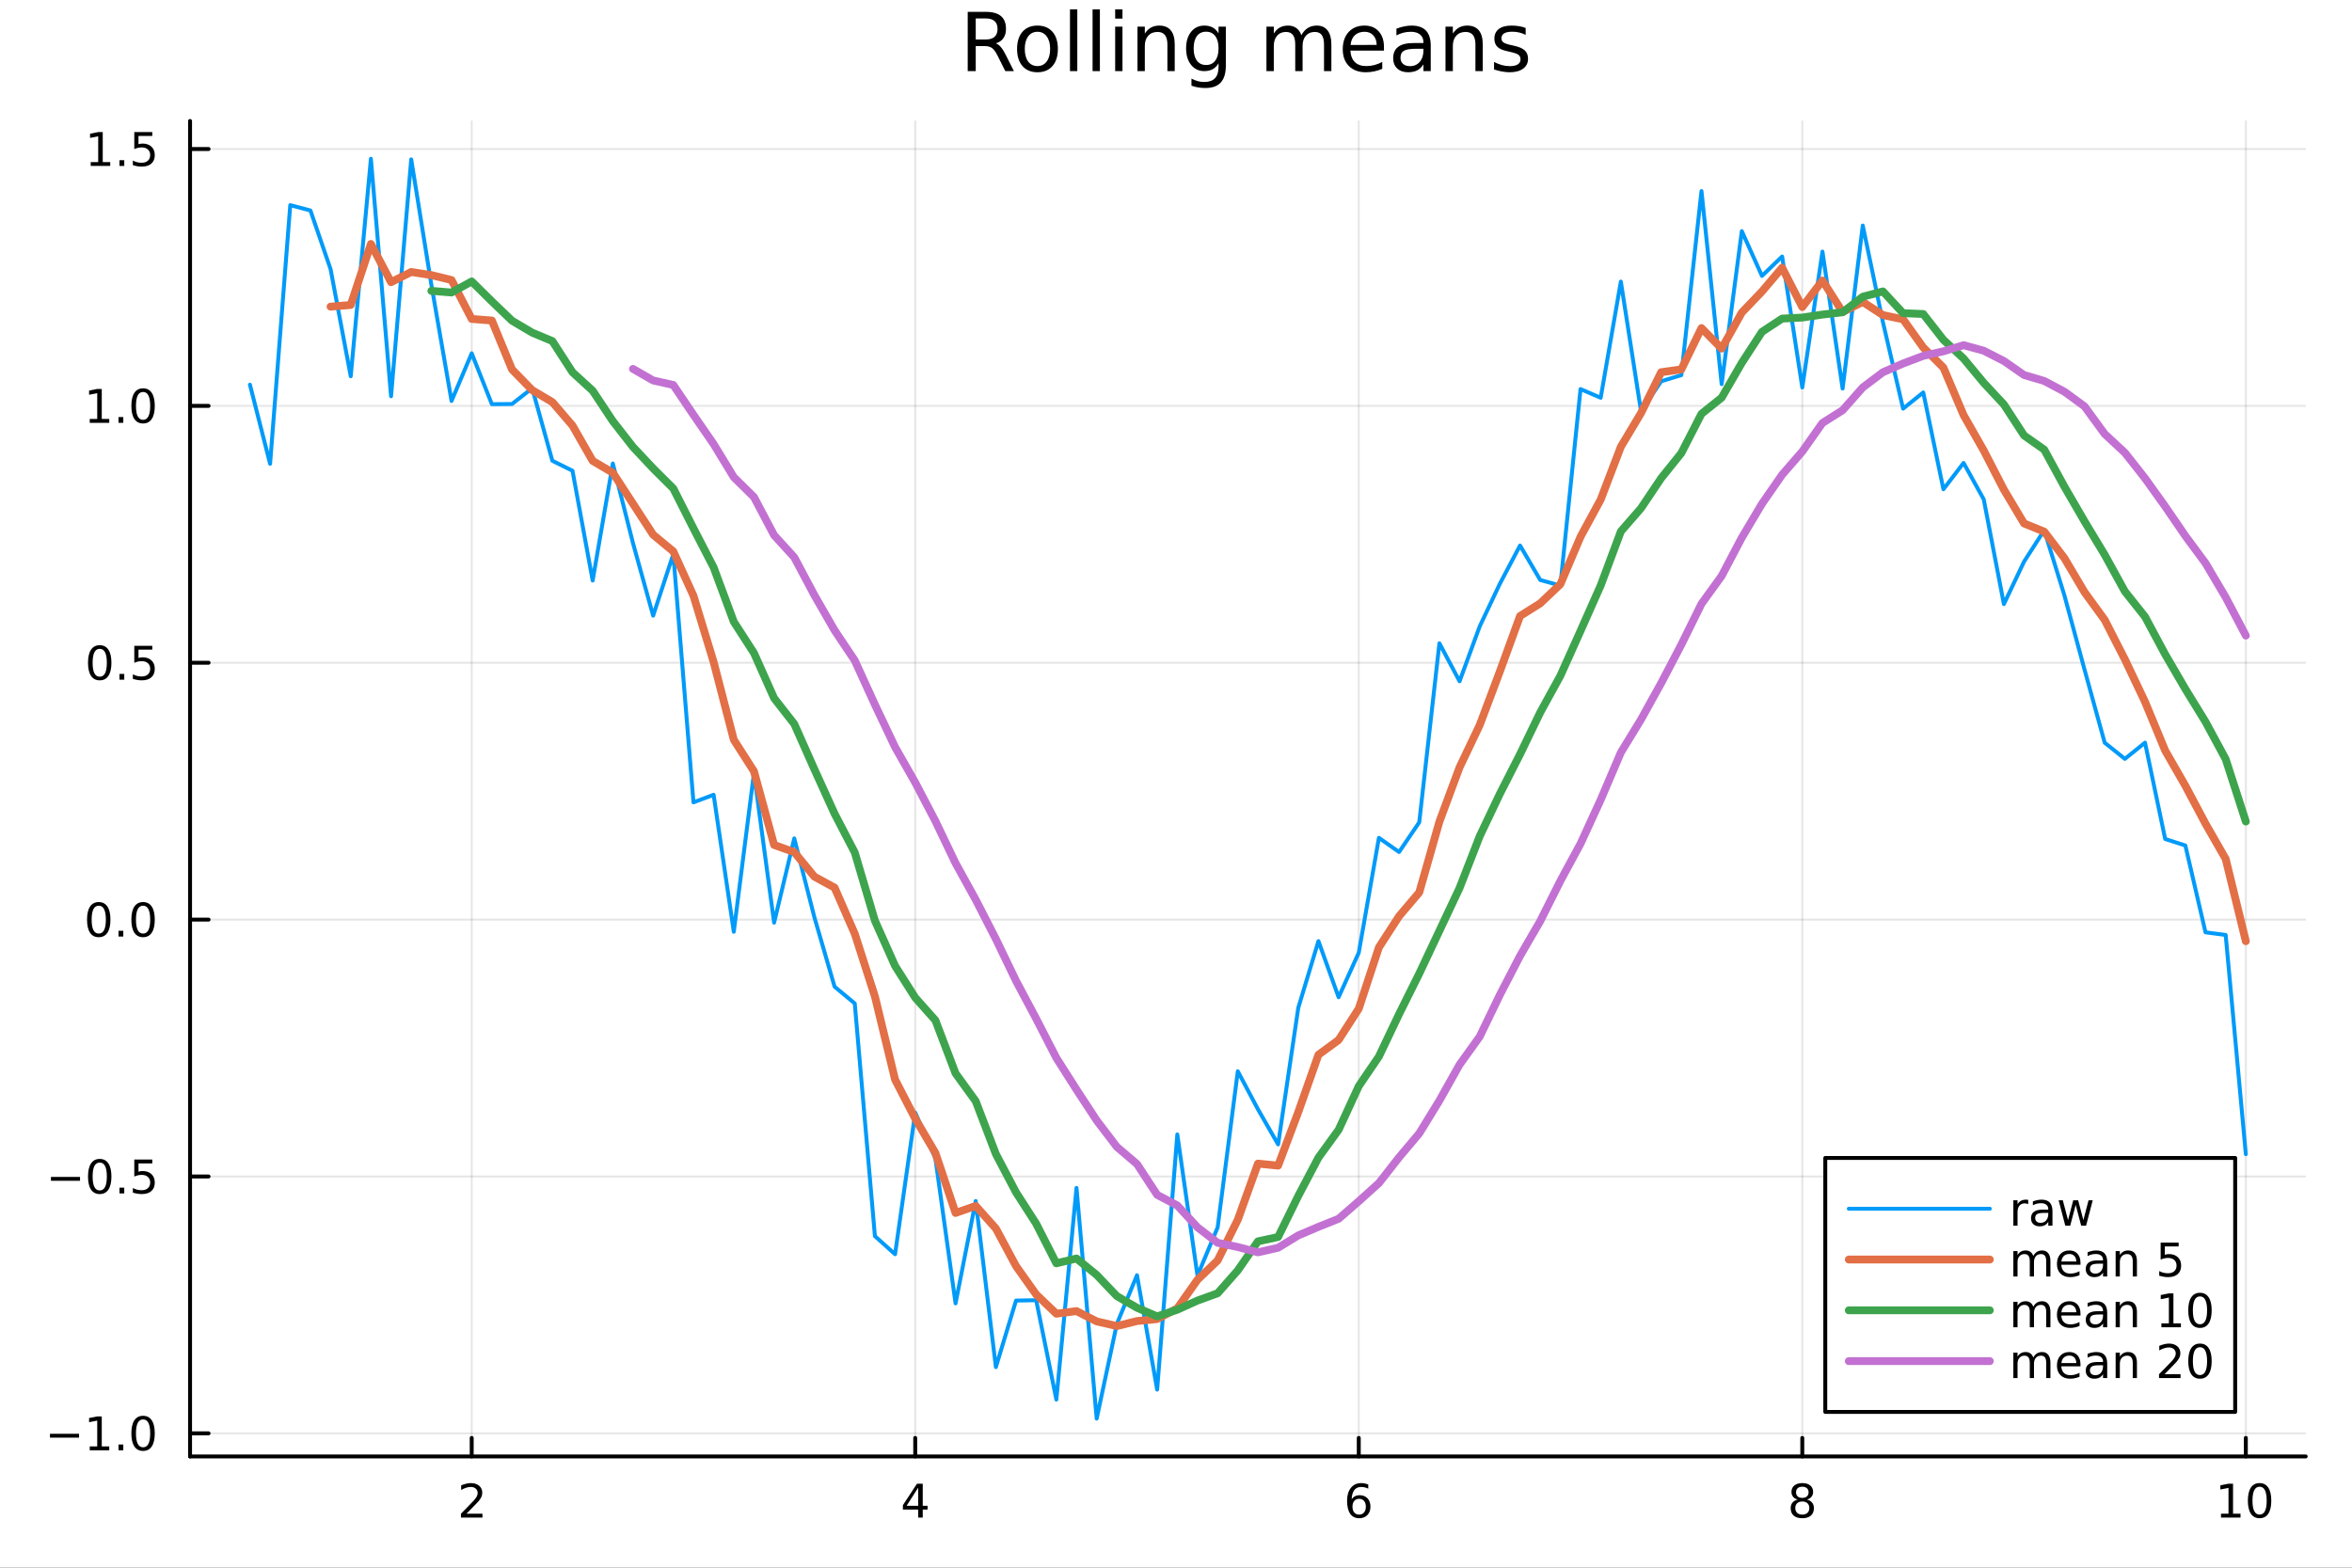 <?xml version="1.0" encoding="utf-8"?>
<svg xmlns="http://www.w3.org/2000/svg" xmlns:xlink="http://www.w3.org/1999/xlink" width="600" height="400" viewBox="0 0 2400 1600">
<rect x="0" y="0" width="2400" height="1600" fill="#333333" stroke="none"/>
<defs>
  <clipPath id="clip990">
    <rect x="0" y="0" width="2400" height="1600"/>
  </clipPath>
</defs>
<path clip-path="url(#clip990)" d="M0 1600 L2400 1600 L2400 0 L0 0  Z" fill="#ffffff" fill-rule="evenodd" fill-opacity="1"/>
<defs>
  <clipPath id="clip991">
    <rect x="480" y="0" width="1681" height="1600"/>
  </clipPath>
</defs>
<path clip-path="url(#clip990)" d="M193.936 1486.45 L2352.76 1486.45 L2352.76 123.472 L193.936 123.472  Z" fill="#ffffff" fill-rule="evenodd" fill-opacity="1"/>
<defs>
  <clipPath id="clip992">
    <rect x="193" y="123" width="2160" height="1364"/>
  </clipPath>
</defs>
<polyline clip-path="url(#clip992)" style="stroke:#000000; stroke-linecap:round; stroke-linejoin:round; stroke-width:2; stroke-opacity:0.1; fill:none" points="481.326,1486.45 481.326,123.472 "/>
<polyline clip-path="url(#clip992)" style="stroke:#000000; stroke-linecap:round; stroke-linejoin:round; stroke-width:2; stroke-opacity:0.1; fill:none" points="933.909,1486.45 933.909,123.472 "/>
<polyline clip-path="url(#clip992)" style="stroke:#000000; stroke-linecap:round; stroke-linejoin:round; stroke-width:2; stroke-opacity:0.1; fill:none" points="1386.49,1486.45 1386.49,123.472 "/>
<polyline clip-path="url(#clip992)" style="stroke:#000000; stroke-linecap:round; stroke-linejoin:round; stroke-width:2; stroke-opacity:0.1; fill:none" points="1839.07,1486.45 1839.07,123.472 "/>
<polyline clip-path="url(#clip992)" style="stroke:#000000; stroke-linecap:round; stroke-linejoin:round; stroke-width:2; stroke-opacity:0.1; fill:none" points="2291.66,1486.45 2291.66,123.472 "/>
<polyline clip-path="url(#clip990)" style="stroke:#000000; stroke-linecap:round; stroke-linejoin:round; stroke-width:4; stroke-opacity:1; fill:none" points="193.936,1486.45 2352.76,1486.45 "/>
<polyline clip-path="url(#clip990)" style="stroke:#000000; stroke-linecap:round; stroke-linejoin:round; stroke-width:4; stroke-opacity:1; fill:none" points="481.326,1486.45 481.326,1467.55 "/>
<polyline clip-path="url(#clip990)" style="stroke:#000000; stroke-linecap:round; stroke-linejoin:round; stroke-width:4; stroke-opacity:1; fill:none" points="933.909,1486.45 933.909,1467.55 "/>
<polyline clip-path="url(#clip990)" style="stroke:#000000; stroke-linecap:round; stroke-linejoin:round; stroke-width:4; stroke-opacity:1; fill:none" points="1386.49,1486.45 1386.49,1467.55 "/>
<polyline clip-path="url(#clip990)" style="stroke:#000000; stroke-linecap:round; stroke-linejoin:round; stroke-width:4; stroke-opacity:1; fill:none" points="1839.07,1486.45 1839.07,1467.55 "/>
<polyline clip-path="url(#clip990)" style="stroke:#000000; stroke-linecap:round; stroke-linejoin:round; stroke-width:4; stroke-opacity:1; fill:none" points="2291.66,1486.45 2291.66,1467.55 "/>
<path clip-path="url(#clip990)" d="M475.979 1544.91 L492.298 1544.91 L492.298 1548.85 L470.354 1548.85 L470.354 1544.91 Q473.016 1542.16 477.599 1537.53 Q482.206 1532.88 483.386 1531.53 Q485.632 1529.01 486.511 1527.27 Q487.414 1525.51 487.414 1523.82 Q487.414 1521.07 485.47 1519.33 Q483.548 1517.6 480.446 1517.6 Q478.247 1517.6 475.794 1518.36 Q473.363 1519.13 470.585 1520.68 L470.585 1515.95 Q473.409 1514.82 475.863 1514.24 Q478.317 1513.66 480.354 1513.66 Q485.724 1513.66 488.919 1516.35 Q492.113 1519.03 492.113 1523.52 Q492.113 1525.65 491.303 1527.57 Q490.516 1529.47 488.409 1532.07 Q487.831 1532.74 484.729 1535.95 Q481.627 1539.15 475.979 1544.91 Z" fill="#000000" fill-rule="nonzero" fill-opacity="1" /><path clip-path="url(#clip990)" d="M936.918 1518.36 L925.113 1536.81 L936.918 1536.81 L936.918 1518.36 M935.691 1514.29 L941.571 1514.29 L941.571 1536.81 L946.501 1536.81 L946.501 1540.7 L941.571 1540.7 L941.571 1548.85 L936.918 1548.85 L936.918 1540.7 L921.316 1540.7 L921.316 1536.19 L935.691 1514.29 Z" fill="#000000" fill-rule="nonzero" fill-opacity="1" /><path clip-path="url(#clip990)" d="M1386.9 1529.7 Q1383.75 1529.7 1381.9 1531.86 Q1380.07 1534.01 1380.07 1537.76 Q1380.07 1541.49 1381.9 1543.66 Q1383.75 1545.82 1386.9 1545.82 Q1390.04 1545.82 1391.87 1543.66 Q1393.73 1541.49 1393.73 1537.76 Q1393.73 1534.01 1391.87 1531.86 Q1390.04 1529.7 1386.9 1529.7 M1396.18 1515.05 L1396.18 1519.31 Q1394.42 1518.48 1392.61 1518.04 Q1390.83 1517.6 1389.07 1517.6 Q1384.44 1517.6 1381.99 1520.72 Q1379.56 1523.85 1379.21 1530.17 Q1380.58 1528.15 1382.64 1527.09 Q1384.7 1526 1387.17 1526 Q1392.38 1526 1395.39 1529.17 Q1398.42 1532.32 1398.42 1537.76 Q1398.42 1543.08 1395.28 1546.3 Q1392.13 1549.52 1386.9 1549.52 Q1380.9 1549.52 1377.73 1544.94 Q1374.56 1540.33 1374.56 1531.6 Q1374.56 1523.41 1378.45 1518.55 Q1382.34 1513.66 1388.89 1513.66 Q1390.65 1513.66 1392.43 1514.01 Q1394.23 1514.36 1396.18 1515.05 Z" fill="#000000" fill-rule="nonzero" fill-opacity="1" /><path clip-path="url(#clip990)" d="M1839.07 1532.44 Q1835.74 1532.44 1833.82 1534.22 Q1831.92 1536 1831.92 1539.13 Q1831.92 1542.25 1833.82 1544.03 Q1835.74 1545.82 1839.07 1545.82 Q1842.41 1545.82 1844.33 1544.03 Q1846.25 1542.23 1846.25 1539.13 Q1846.25 1536 1844.33 1534.22 Q1842.43 1532.44 1839.07 1532.44 M1834.4 1530.45 Q1831.39 1529.7 1829.7 1527.64 Q1828.03 1525.58 1828.03 1522.62 Q1828.03 1518.48 1830.97 1516.07 Q1833.94 1513.66 1839.07 1513.66 Q1844.24 1513.66 1847.18 1516.07 Q1850.12 1518.48 1850.12 1522.62 Q1850.12 1525.58 1848.43 1527.64 Q1846.76 1529.7 1843.77 1530.45 Q1847.15 1531.23 1849.03 1533.52 Q1850.93 1535.82 1850.93 1539.13 Q1850.93 1544.15 1847.85 1546.83 Q1844.79 1549.52 1839.07 1549.52 Q1833.36 1549.52 1830.28 1546.83 Q1827.22 1544.15 1827.22 1539.13 Q1827.22 1535.82 1829.12 1533.52 Q1831.02 1531.23 1834.4 1530.45 M1832.69 1523.06 Q1832.69 1525.75 1834.35 1527.25 Q1836.04 1528.76 1839.07 1528.76 Q1842.08 1528.76 1843.77 1527.25 Q1845.49 1525.75 1845.49 1523.06 Q1845.49 1520.38 1843.77 1518.87 Q1842.08 1517.37 1839.07 1517.37 Q1836.04 1517.37 1834.35 1518.87 Q1832.69 1520.38 1832.69 1523.06 Z" fill="#000000" fill-rule="nonzero" fill-opacity="1" /><path clip-path="url(#clip990)" d="M2266.34 1544.91 L2273.98 1544.91 L2273.98 1518.55 L2265.67 1520.21 L2265.67 1515.95 L2273.94 1514.29 L2278.61 1514.29 L2278.61 1544.91 L2286.25 1544.91 L2286.25 1548.85 L2266.34 1548.85 L2266.34 1544.91 Z" fill="#000000" fill-rule="nonzero" fill-opacity="1" /><path clip-path="url(#clip990)" d="M2305.7 1517.37 Q2302.09 1517.37 2300.26 1520.93 Q2298.45 1524.47 2298.45 1531.6 Q2298.45 1538.71 2300.26 1542.27 Q2302.09 1545.82 2305.7 1545.82 Q2309.33 1545.82 2311.14 1542.27 Q2312.96 1538.71 2312.96 1531.6 Q2312.96 1524.47 2311.14 1520.93 Q2309.33 1517.37 2305.7 1517.37 M2305.7 1513.66 Q2311.51 1513.66 2314.56 1518.27 Q2317.64 1522.85 2317.64 1531.6 Q2317.64 1540.33 2314.56 1544.94 Q2311.51 1549.52 2305.7 1549.52 Q2299.89 1549.52 2296.81 1544.94 Q2293.75 1540.33 2293.75 1531.6 Q2293.75 1522.85 2296.81 1518.27 Q2299.89 1513.66 2305.7 1513.66 Z" fill="#000000" fill-rule="nonzero" fill-opacity="1" /><polyline clip-path="url(#clip992)" style="stroke:#000000; stroke-linecap:round; stroke-linejoin:round; stroke-width:2; stroke-opacity:0.1; fill:none" points="193.936,1462.89 2352.76,1462.89 "/>
<polyline clip-path="url(#clip992)" style="stroke:#000000; stroke-linecap:round; stroke-linejoin:round; stroke-width:2; stroke-opacity:0.1; fill:none" points="193.936,1200.73 2352.76,1200.73 "/>
<polyline clip-path="url(#clip992)" style="stroke:#000000; stroke-linecap:round; stroke-linejoin:round; stroke-width:2; stroke-opacity:0.1; fill:none" points="193.936,938.569 2352.76,938.569 "/>
<polyline clip-path="url(#clip992)" style="stroke:#000000; stroke-linecap:round; stroke-linejoin:round; stroke-width:2; stroke-opacity:0.1; fill:none" points="193.936,676.409 2352.76,676.409 "/>
<polyline clip-path="url(#clip992)" style="stroke:#000000; stroke-linecap:round; stroke-linejoin:round; stroke-width:2; stroke-opacity:0.1; fill:none" points="193.936,414.249 2352.76,414.249 "/>
<polyline clip-path="url(#clip992)" style="stroke:#000000; stroke-linecap:round; stroke-linejoin:round; stroke-width:2; stroke-opacity:0.1; fill:none" points="193.936,152.089 2352.76,152.089 "/>
<polyline clip-path="url(#clip990)" style="stroke:#000000; stroke-linecap:round; stroke-linejoin:round; stroke-width:4; stroke-opacity:1; fill:none" points="193.936,1486.45 193.936,123.472 "/>
<polyline clip-path="url(#clip990)" style="stroke:#000000; stroke-linecap:round; stroke-linejoin:round; stroke-width:4; stroke-opacity:1; fill:none" points="193.936,1462.89 212.834,1462.89 "/>
<polyline clip-path="url(#clip990)" style="stroke:#000000; stroke-linecap:round; stroke-linejoin:round; stroke-width:4; stroke-opacity:1; fill:none" points="193.936,1200.73 212.834,1200.73 "/>
<polyline clip-path="url(#clip990)" style="stroke:#000000; stroke-linecap:round; stroke-linejoin:round; stroke-width:4; stroke-opacity:1; fill:none" points="193.936,938.569 212.834,938.569 "/>
<polyline clip-path="url(#clip990)" style="stroke:#000000; stroke-linecap:round; stroke-linejoin:round; stroke-width:4; stroke-opacity:1; fill:none" points="193.936,676.409 212.834,676.409 "/>
<polyline clip-path="url(#clip990)" style="stroke:#000000; stroke-linecap:round; stroke-linejoin:round; stroke-width:4; stroke-opacity:1; fill:none" points="193.936,414.249 212.834,414.249 "/>
<polyline clip-path="url(#clip990)" style="stroke:#000000; stroke-linecap:round; stroke-linejoin:round; stroke-width:4; stroke-opacity:1; fill:none" points="193.936,152.089 212.834,152.089 "/>
<path clip-path="url(#clip990)" d="M50.992 1463.34 L80.668 1463.34 L80.668 1467.28 L50.992 1467.28 L50.992 1463.34 Z" fill="#000000" fill-rule="nonzero" fill-opacity="1" /><path clip-path="url(#clip990)" d="M91.571 1476.23 L99.21 1476.23 L99.21 1449.87 L90.899 1451.53 L90.899 1447.28 L99.163 1445.61 L103.839 1445.61 L103.839 1476.23 L111.478 1476.23 L111.478 1480.17 L91.571 1480.17 L91.571 1476.23 Z" fill="#000000" fill-rule="nonzero" fill-opacity="1" /><path clip-path="url(#clip990)" d="M120.922 1474.29 L125.807 1474.29 L125.807 1480.17 L120.922 1480.17 L120.922 1474.29 Z" fill="#000000" fill-rule="nonzero" fill-opacity="1" /><path clip-path="url(#clip990)" d="M145.992 1448.69 Q142.381 1448.69 140.552 1452.25 Q138.746 1455.79 138.746 1462.92 Q138.746 1470.03 140.552 1473.59 Q142.381 1477.14 145.992 1477.14 Q149.626 1477.14 151.431 1473.59 Q153.26 1470.03 153.26 1462.92 Q153.26 1455.79 151.431 1452.25 Q149.626 1448.69 145.992 1448.69 M145.992 1444.98 Q151.802 1444.98 154.857 1449.59 Q157.936 1454.17 157.936 1462.92 Q157.936 1471.65 154.857 1476.26 Q151.802 1480.84 145.992 1480.84 Q140.181 1480.84 137.103 1476.26 Q134.047 1471.65 134.047 1462.92 Q134.047 1454.17 137.103 1449.59 Q140.181 1444.98 145.992 1444.98 Z" fill="#000000" fill-rule="nonzero" fill-opacity="1" /><path clip-path="url(#clip990)" d="M51.987 1201.18 L81.663 1201.18 L81.663 1205.12 L51.987 1205.12 L51.987 1201.18 Z" fill="#000000" fill-rule="nonzero" fill-opacity="1" /><path clip-path="url(#clip990)" d="M101.756 1186.53 Q98.145 1186.53 96.316 1190.09 Q94.51 1193.63 94.51 1200.76 Q94.51 1207.87 96.316 1211.43 Q98.145 1214.98 101.756 1214.98 Q105.39 1214.98 107.196 1211.43 Q109.024 1207.87 109.024 1200.76 Q109.024 1193.63 107.196 1190.09 Q105.39 1186.53 101.756 1186.53 M101.756 1182.82 Q107.566 1182.82 110.621 1187.43 Q113.7 1192.01 113.7 1200.76 Q113.7 1209.49 110.621 1214.1 Q107.566 1218.68 101.756 1218.68 Q95.946 1218.68 92.867 1214.1 Q89.811 1209.49 89.811 1200.76 Q89.811 1192.01 92.867 1187.43 Q95.946 1182.82 101.756 1182.82 Z" fill="#000000" fill-rule="nonzero" fill-opacity="1" /><path clip-path="url(#clip990)" d="M121.918 1212.13 L126.802 1212.13 L126.802 1218.01 L121.918 1218.01 L121.918 1212.13 Z" fill="#000000" fill-rule="nonzero" fill-opacity="1" /><path clip-path="url(#clip990)" d="M137.033 1183.45 L155.39 1183.45 L155.39 1187.38 L141.316 1187.38 L141.316 1195.86 Q142.334 1195.51 143.353 1195.35 Q144.371 1195.16 145.39 1195.16 Q151.177 1195.16 154.556 1198.33 Q157.936 1201.5 157.936 1206.92 Q157.936 1212.5 154.464 1215.6 Q150.992 1218.68 144.672 1218.68 Q142.496 1218.68 140.228 1218.31 Q137.982 1217.94 135.575 1217.2 L135.575 1212.5 Q137.658 1213.63 139.881 1214.19 Q142.103 1214.75 144.58 1214.75 Q148.584 1214.75 150.922 1212.64 Q153.26 1210.53 153.26 1206.92 Q153.26 1203.31 150.922 1201.2 Q148.584 1199.1 144.58 1199.1 Q142.705 1199.1 140.83 1199.51 Q138.978 1199.93 137.033 1200.81 L137.033 1183.45 Z" fill="#000000" fill-rule="nonzero" fill-opacity="1" /><path clip-path="url(#clip990)" d="M100.76 924.368 Q97.149 924.368 95.321 927.932 Q93.515 931.474 93.515 938.604 Q93.515 945.71 95.321 949.275 Q97.149 952.817 100.76 952.817 Q104.395 952.817 106.2 949.275 Q108.029 945.71 108.029 938.604 Q108.029 931.474 106.2 927.932 Q104.395 924.368 100.76 924.368 M100.76 920.664 Q106.571 920.664 109.626 925.27 Q112.705 929.854 112.705 938.604 Q112.705 947.33 109.626 951.937 Q106.571 956.52 100.76 956.52 Q94.95 956.52 91.871 951.937 Q88.816 947.33 88.816 938.604 Q88.816 929.854 91.871 925.27 Q94.95 920.664 100.76 920.664 Z" fill="#000000" fill-rule="nonzero" fill-opacity="1" /><path clip-path="url(#clip990)" d="M120.922 949.969 L125.807 949.969 L125.807 955.849 L120.922 955.849 L120.922 949.969 Z" fill="#000000" fill-rule="nonzero" fill-opacity="1" /><path clip-path="url(#clip990)" d="M145.992 924.368 Q142.381 924.368 140.552 927.932 Q138.746 931.474 138.746 938.604 Q138.746 945.71 140.552 949.275 Q142.381 952.817 145.992 952.817 Q149.626 952.817 151.431 949.275 Q153.26 945.71 153.26 938.604 Q153.26 931.474 151.431 927.932 Q149.626 924.368 145.992 924.368 M145.992 920.664 Q151.802 920.664 154.857 925.27 Q157.936 929.854 157.936 938.604 Q157.936 947.33 154.857 951.937 Q151.802 956.52 145.992 956.52 Q140.181 956.52 137.103 951.937 Q134.047 947.33 134.047 938.604 Q134.047 929.854 137.103 925.27 Q140.181 920.664 145.992 920.664 Z" fill="#000000" fill-rule="nonzero" fill-opacity="1" /><path clip-path="url(#clip990)" d="M101.756 662.208 Q98.145 662.208 96.316 665.772 Q94.51 669.314 94.51 676.444 Q94.51 683.55 96.316 687.115 Q98.145 690.657 101.756 690.657 Q105.39 690.657 107.196 687.115 Q109.024 683.55 109.024 676.444 Q109.024 669.314 107.196 665.772 Q105.39 662.208 101.756 662.208 M101.756 658.504 Q107.566 658.504 110.621 663.11 Q113.7 667.694 113.7 676.444 Q113.7 685.17 110.621 689.777 Q107.566 694.36 101.756 694.36 Q95.946 694.36 92.867 689.777 Q89.811 685.17 89.811 676.444 Q89.811 667.694 92.867 663.11 Q95.946 658.504 101.756 658.504 Z" fill="#000000" fill-rule="nonzero" fill-opacity="1" /><path clip-path="url(#clip990)" d="M121.918 687.809 L126.802 687.809 L126.802 693.689 L121.918 693.689 L121.918 687.809 Z" fill="#000000" fill-rule="nonzero" fill-opacity="1" /><path clip-path="url(#clip990)" d="M137.033 659.129 L155.39 659.129 L155.39 663.064 L141.316 663.064 L141.316 671.536 Q142.334 671.189 143.353 671.027 Q144.371 670.842 145.39 670.842 Q151.177 670.842 154.556 674.013 Q157.936 677.184 157.936 682.601 Q157.936 688.18 154.464 691.282 Q150.992 694.36 144.672 694.36 Q142.496 694.36 140.228 693.99 Q137.982 693.62 135.575 692.879 L135.575 688.18 Q137.658 689.314 139.881 689.87 Q142.103 690.425 144.58 690.425 Q148.584 690.425 150.922 688.319 Q153.26 686.212 153.26 682.601 Q153.26 678.99 150.922 676.884 Q148.584 674.777 144.58 674.777 Q142.705 674.777 140.83 675.194 Q138.978 675.61 137.033 676.49 L137.033 659.129 Z" fill="#000000" fill-rule="nonzero" fill-opacity="1" /><path clip-path="url(#clip990)" d="M91.571 427.594 L99.21 427.594 L99.21 401.228 L90.899 402.895 L90.899 398.636 L99.163 396.969 L103.839 396.969 L103.839 427.594 L111.478 427.594 L111.478 431.529 L91.571 431.529 L91.571 427.594 Z" fill="#000000" fill-rule="nonzero" fill-opacity="1" /><path clip-path="url(#clip990)" d="M120.922 425.649 L125.807 425.649 L125.807 431.529 L120.922 431.529 L120.922 425.649 Z" fill="#000000" fill-rule="nonzero" fill-opacity="1" /><path clip-path="url(#clip990)" d="M145.992 400.048 Q142.381 400.048 140.552 403.612 Q138.746 407.154 138.746 414.284 Q138.746 421.39 140.552 424.955 Q142.381 428.497 145.992 428.497 Q149.626 428.497 151.431 424.955 Q153.26 421.39 153.26 414.284 Q153.26 407.154 151.431 403.612 Q149.626 400.048 145.992 400.048 M145.992 396.344 Q151.802 396.344 154.857 400.95 Q157.936 405.534 157.936 414.284 Q157.936 423.011 154.857 427.617 Q151.802 432.2 145.992 432.2 Q140.181 432.2 137.103 427.617 Q134.047 423.011 134.047 414.284 Q134.047 405.534 137.103 400.95 Q140.181 396.344 145.992 396.344 Z" fill="#000000" fill-rule="nonzero" fill-opacity="1" /><path clip-path="url(#clip990)" d="M92.566 165.434 L100.205 165.434 L100.205 139.068 L91.895 140.735 L91.895 136.476 L100.159 134.809 L104.834 134.809 L104.834 165.434 L112.473 165.434 L112.473 169.369 L92.566 169.369 L92.566 165.434 Z" fill="#000000" fill-rule="nonzero" fill-opacity="1" /><path clip-path="url(#clip990)" d="M121.918 163.489 L126.802 163.489 L126.802 169.369 L121.918 169.369 L121.918 163.489 Z" fill="#000000" fill-rule="nonzero" fill-opacity="1" /><path clip-path="url(#clip990)" d="M137.033 134.809 L155.39 134.809 L155.39 138.744 L141.316 138.744 L141.316 147.216 Q142.334 146.869 143.353 146.707 Q144.371 146.522 145.39 146.522 Q151.177 146.522 154.556 149.693 Q157.936 152.864 157.936 158.281 Q157.936 163.86 154.464 166.962 Q150.992 170.04 144.672 170.04 Q142.496 170.04 140.228 169.67 Q137.982 169.3 135.575 168.559 L135.575 163.86 Q137.658 164.994 139.881 165.55 Q142.103 166.105 144.58 166.105 Q148.584 166.105 150.922 163.999 Q153.26 161.892 153.26 158.281 Q153.26 154.67 150.922 152.564 Q148.584 150.457 144.58 150.457 Q142.705 150.457 140.83 150.874 Q138.978 151.29 137.033 152.17 L137.033 134.809 Z" fill="#000000" fill-rule="nonzero" fill-opacity="1" /><path clip-path="url(#clip990)" d="M1016.15 44.22 Q1018.79 45.111 1021.26 48.028 Q1023.77 50.944 1026.28 56.048 L1034.59 72.576 L1025.8 72.576 L1018.06 57.061 Q1015.06 50.985 1012.22 49 Q1009.43 47.015 1004.57 47.015 L995.656 47.015 L995.656 72.576 L987.474 72.576 L987.474 12.096 L1005.95 12.096 Q1016.32 12.096 1021.42 16.43 Q1026.52 20.765 1026.52 29.515 Q1026.52 35.227 1023.85 38.994 Q1021.22 42.761 1016.15 44.22 M995.656 18.82 L995.656 40.29 L1005.95 40.29 Q1011.86 40.29 1014.86 37.576 Q1017.9 34.822 1017.9 29.515 Q1017.9 24.208 1014.86 21.535 Q1011.86 18.82 1005.95 18.82 L995.656 18.82 Z" fill="#000000" fill-rule="nonzero" fill-opacity="1" /><path clip-path="url(#clip990)" d="M1058.65 32.431 Q1052.65 32.431 1049.17 37.131 Q1045.69 41.789 1045.69 49.931 Q1045.69 58.074 1049.13 62.773 Q1052.61 67.431 1058.65 67.431 Q1064.6 67.431 1068.09 62.732 Q1071.57 58.033 1071.57 49.931 Q1071.57 41.87 1068.09 37.171 Q1064.6 32.431 1058.65 32.431 M1058.65 26.112 Q1068.37 26.112 1073.92 32.431 Q1079.47 38.751 1079.47 49.931 Q1079.47 61.071 1073.92 67.431 Q1068.37 73.751 1058.65 73.751 Q1048.89 73.751 1043.34 67.431 Q1037.83 61.071 1037.83 49.931 Q1037.83 38.751 1043.34 32.431 Q1048.89 26.112 1058.65 26.112 Z" fill="#000000" fill-rule="nonzero" fill-opacity="1" /><path clip-path="url(#clip990)" d="M1091.82 9.544 L1099.28 9.544 L1099.28 72.576 L1091.82 72.576 L1091.82 9.544 Z" fill="#000000" fill-rule="nonzero" fill-opacity="1" /><path clip-path="url(#clip990)" d="M1114.87 9.544 L1122.33 9.544 L1122.33 72.576 L1114.87 72.576 L1114.87 9.544 Z" fill="#000000" fill-rule="nonzero" fill-opacity="1" /><path clip-path="url(#clip990)" d="M1137.92 27.206 L1145.38 27.206 L1145.38 72.576 L1137.92 72.576 L1137.92 27.206 M1137.92 9.544 L1145.38 9.544 L1145.38 18.983 L1137.92 18.983 L1137.92 9.544 Z" fill="#000000" fill-rule="nonzero" fill-opacity="1" /><path clip-path="url(#clip990)" d="M1198.69 45.192 L1198.69 72.576 L1191.23 72.576 L1191.23 45.435 Q1191.23 38.994 1188.72 35.794 Q1186.21 32.594 1181.19 32.594 Q1175.15 32.594 1171.67 36.442 Q1168.18 40.29 1168.18 46.934 L1168.18 72.576 L1160.69 72.576 L1160.69 27.206 L1168.18 27.206 L1168.18 34.254 Q1170.86 30.163 1174.46 28.138 Q1178.11 26.112 1182.85 26.112 Q1190.67 26.112 1194.68 30.973 Q1198.69 35.794 1198.69 45.192 Z" fill="#000000" fill-rule="nonzero" fill-opacity="1" /><path clip-path="url(#clip990)" d="M1243.41 49.364 Q1243.41 41.263 1240.05 36.806 Q1236.73 32.35 1230.69 32.35 Q1224.69 32.35 1221.33 36.806 Q1218.01 41.263 1218.01 49.364 Q1218.01 57.426 1221.33 61.882 Q1224.69 66.338 1230.69 66.338 Q1236.73 66.338 1240.05 61.882 Q1243.41 57.426 1243.41 49.364 M1250.86 66.945 Q1250.86 78.531 1245.72 84.162 Q1240.57 89.833 1229.96 89.833 Q1226.03 89.833 1222.55 89.225 Q1219.06 88.658 1215.78 87.443 L1215.78 80.192 Q1219.06 81.974 1222.26 82.825 Q1225.46 83.675 1228.79 83.675 Q1236.12 83.675 1239.76 79.827 Q1243.41 76.019 1243.41 68.282 L1243.41 64.596 Q1241.1 68.606 1237.5 70.591 Q1233.89 72.576 1228.87 72.576 Q1220.52 72.576 1215.42 66.216 Q1210.31 59.856 1210.31 49.364 Q1210.31 38.832 1215.42 32.472 Q1220.52 26.112 1228.87 26.112 Q1233.89 26.112 1237.5 28.097 Q1241.1 30.082 1243.41 34.092 L1243.41 27.206 L1250.86 27.206 L1250.86 66.945 Z" fill="#000000" fill-rule="nonzero" fill-opacity="1" /><path clip-path="url(#clip990)" d="M1327.91 35.915 Q1330.71 30.892 1334.6 28.502 Q1338.48 26.112 1343.75 26.112 Q1350.84 26.112 1354.69 31.095 Q1358.54 36.037 1358.54 45.192 L1358.54 72.576 L1351.04 72.576 L1351.04 45.435 Q1351.04 38.913 1348.73 35.753 Q1346.42 32.594 1341.68 32.594 Q1335.89 32.594 1332.53 36.442 Q1329.17 40.29 1329.17 46.934 L1329.17 72.576 L1321.67 72.576 L1321.67 45.435 Q1321.67 38.873 1319.36 35.753 Q1317.06 32.594 1312.23 32.594 Q1306.52 32.594 1303.16 36.482 Q1299.8 40.331 1299.8 46.934 L1299.8 72.576 L1292.3 72.576 L1292.3 27.206 L1299.8 27.206 L1299.8 34.254 Q1302.35 30.082 1305.92 28.097 Q1309.48 26.112 1314.38 26.112 Q1319.32 26.112 1322.77 28.624 Q1326.25 31.135 1327.91 35.915 Z" fill="#000000" fill-rule="nonzero" fill-opacity="1" /><path clip-path="url(#clip990)" d="M1412.21 48.028 L1412.21 51.673 L1377.94 51.673 Q1378.43 59.37 1382.56 63.421 Q1386.73 67.431 1394.14 67.431 Q1398.44 67.431 1402.45 66.378 Q1406.5 65.325 1410.47 63.218 L1410.47 70.267 Q1406.46 71.968 1402.25 72.86 Q1398.03 73.751 1393.7 73.751 Q1382.84 73.751 1376.48 67.431 Q1370.16 61.112 1370.16 50.337 Q1370.16 39.197 1376.16 32.675 Q1382.19 26.112 1392.4 26.112 Q1401.56 26.112 1406.86 32.026 Q1412.21 37.9 1412.21 48.028 M1404.76 45.84 Q1404.68 39.723 1401.31 36.077 Q1397.99 32.431 1392.48 32.431 Q1386.24 32.431 1382.48 35.956 Q1378.75 39.48 1378.18 45.88 L1404.76 45.84 Z" fill="#000000" fill-rule="nonzero" fill-opacity="1" /><path clip-path="url(#clip990)" d="M1445.06 49.769 Q1436.03 49.769 1432.55 51.835 Q1429.06 53.901 1429.06 58.884 Q1429.06 62.854 1431.66 65.203 Q1434.29 67.512 1438.78 67.512 Q1444.98 67.512 1448.71 63.137 Q1452.48 58.722 1452.48 51.43 L1452.48 49.769 L1445.06 49.769 M1459.93 46.691 L1459.93 72.576 L1452.48 72.576 L1452.48 65.689 Q1449.92 69.821 1446.12 71.806 Q1442.31 73.751 1436.8 73.751 Q1429.83 73.751 1425.7 69.862 Q1421.61 65.933 1421.61 59.37 Q1421.61 51.714 1426.71 47.825 Q1431.86 43.936 1442.03 43.936 L1452.48 43.936 L1452.48 43.207 Q1452.48 38.062 1449.07 35.267 Q1445.71 32.431 1439.6 32.431 Q1435.71 32.431 1432.02 33.363 Q1428.33 34.295 1424.93 36.158 L1424.93 29.272 Q1429.02 27.692 1432.87 26.922 Q1436.72 26.112 1440.36 26.112 Q1450.21 26.112 1455.07 31.216 Q1459.93 36.32 1459.93 46.691 Z" fill="#000000" fill-rule="nonzero" fill-opacity="1" /><path clip-path="url(#clip990)" d="M1513 45.192 L1513 72.576 L1505.54 72.576 L1505.54 45.435 Q1505.54 38.994 1503.03 35.794 Q1500.52 32.594 1495.5 32.594 Q1489.46 32.594 1485.98 36.442 Q1482.49 40.29 1482.49 46.934 L1482.49 72.576 L1475 72.576 L1475 27.206 L1482.49 27.206 L1482.49 34.254 Q1485.17 30.163 1488.77 28.138 Q1492.42 26.112 1497.16 26.112 Q1504.98 26.112 1508.99 30.973 Q1513 35.794 1513 45.192 Z" fill="#000000" fill-rule="nonzero" fill-opacity="1" /><path clip-path="url(#clip990)" d="M1556.79 28.543 L1556.79 35.591 Q1553.63 33.971 1550.23 33.161 Q1546.82 32.35 1543.18 32.35 Q1537.63 32.35 1534.83 34.052 Q1532.08 35.753 1532.08 39.156 Q1532.08 41.749 1534.06 43.248 Q1536.05 44.706 1542.04 46.043 L1544.59 46.61 Q1552.53 48.311 1555.86 51.43 Q1559.22 54.509 1559.22 60.059 Q1559.22 66.378 1554.2 70.064 Q1549.21 73.751 1540.46 73.751 Q1536.82 73.751 1532.85 73.022 Q1528.92 72.333 1524.54 70.915 L1524.54 63.218 Q1528.67 65.365 1532.68 66.459 Q1536.7 67.512 1540.62 67.512 Q1545.89 67.512 1548.73 65.73 Q1551.56 63.907 1551.56 60.626 Q1551.56 57.588 1549.5 55.967 Q1547.47 54.347 1540.54 52.848 L1537.95 52.24 Q1531.02 50.782 1527.95 47.785 Q1524.87 44.746 1524.87 39.48 Q1524.87 33.08 1529.4 29.596 Q1533.94 26.112 1542.29 26.112 Q1546.42 26.112 1550.06 26.72 Q1553.71 27.327 1556.79 28.543 Z" fill="#000000" fill-rule="nonzero" fill-opacity="1" /><polyline clip-path="url(#clip992)" style="stroke:#009af9; stroke-linecap:round; stroke-linejoin:round; stroke-width:4; stroke-opacity:1; fill:none" points="255.035,392.604 275.607,473.366 296.179,209.354 316.751,214.812 337.322,274.718 357.894,384.043 378.466,162.047 399.038,404.449 419.61,162.667 440.182,290.661 460.754,409.217 481.326,360.575 501.898,412.502 522.47,412.335 543.042,396.236 563.614,470.235 584.186,480.442 604.758,592.539 625.33,473.036 645.902,554.324 666.474,628.36 687.046,565.578 707.617,818.903 728.189,811.162 748.761,950.987 769.333,789.038 789.905,941.686 810.477,855.684 831.049,936.323 851.621,1007.03 872.193,1024.1 892.765,1261.61 913.337,1280.09 933.909,1135.52 954.481,1182.24 975.053,1330.26 995.625,1225.77 1016.2,1395.31 1036.77,1327.37 1057.34,1327.01 1077.91,1428.46 1098.48,1212.39 1119.06,1447.87 1139.63,1351.27 1160.2,1301.47 1180.77,1418.27 1201.34,1157.83 1221.92,1301.91 1242.49,1252.72 1263.06,1093.36 1283.63,1132.15 1304.2,1167.99 1324.78,1028.56 1345.35,960.497 1365.92,1017.8 1386.49,972.347 1407.06,855.109 1427.64,869.574 1448.21,839.246 1468.78,656.543 1489.35,695.317 1509.92,639.282 1530.5,595.734 1551.07,556.751 1571.64,591.924 1592.21,597.651 1612.78,397.098 1633.35,405.958 1653.93,287.396 1674.5,419.776 1695.07,389.132 1715.64,382.894 1736.21,195.031 1756.79,392.042 1777.36,235.9 1797.93,281.605 1818.5,261.792 1839.07,395.482 1859.65,256.8 1880.22,396.568 1900.79,230.179 1921.36,328.859 1941.93,417.08 1962.51,400.536 1983.08,499.354 2003.65,472.46 2024.22,509.646 2044.79,616.547 2065.37,573.181 2085.94,541.166 2106.51,607.545 2127.08,683.437 2147.65,758.028 2168.23,774.514 2188.8,757.971 2209.37,856.281 2229.94,862.916 2250.51,951.543 2271.09,954.227 2291.66,1177.95 "/>
<polyline clip-path="url(#clip992)" style="stroke:#e26f46; stroke-linecap:round; stroke-linejoin:round; stroke-width:8; stroke-opacity:1; fill:none" points="337.322,312.971 357.894,311.259 378.466,248.995 399.038,288.014 419.61,277.585 440.182,280.773 460.754,285.808 481.326,325.514 501.898,327.124 522.47,377.058 543.042,398.173 563.614,410.377 584.186,434.35 604.758,470.358 625.33,482.498 645.902,514.115 666.474,545.74 687.046,562.768 707.617,608.04 728.189,675.665 748.761,754.998 769.333,787.133 789.905,862.355 810.477,869.711 831.049,894.743 851.621,905.953 872.193,952.965 892.765,1016.95 913.337,1101.83 933.909,1141.67 954.481,1176.71 975.053,1237.95 995.625,1230.78 1016.2,1253.82 1036.77,1292.19 1057.34,1321.14 1077.91,1340.78 1098.48,1338.11 1119.06,1348.62 1139.63,1353.4 1160.2,1348.29 1180.77,1346.25 1201.34,1335.34 1221.92,1306.15 1242.49,1286.44 1263.06,1244.82 1283.63,1187.6 1304.2,1189.63 1324.78,1134.96 1345.35,1076.51 1365.92,1061.4 1386.49,1029.44 1407.06,966.862 1427.64,935.065 1448.21,910.815 1468.78,838.564 1489.35,783.158 1509.92,739.992 1530.5,685.225 1551.07,628.726 1571.64,615.802 1592.21,596.269 1612.78,547.832 1633.35,509.877 1653.93,456.006 1674.5,421.576 1695.07,379.872 1715.64,377.031 1736.21,334.846 1756.79,355.775 1777.36,319 1797.93,297.494 1818.5,273.274 1839.07,313.364 1859.65,286.316 1880.22,318.449 1900.79,308.164 1921.36,321.578 1941.93,325.897 1962.51,354.644 1983.08,375.202 2003.65,423.658 2024.22,459.815 2044.79,499.709 2065.37,534.238 2085.94,542.6 2106.51,569.617 2127.08,604.375 2147.65,632.671 2168.23,672.938 2188.8,716.299 2209.37,766.046 2229.94,801.942 2250.51,840.645 2271.09,876.588 2291.66,960.584 "/>
<polyline clip-path="url(#clip992)" style="stroke:#3da44d; stroke-linecap:round; stroke-linejoin:round; stroke-width:8; stroke-opacity:1; fill:none" points="440.182,296.872 460.754,298.533 481.326,287.254 501.898,307.569 522.47,327.321 543.042,339.473 563.614,348.092 584.186,379.932 604.758,398.741 625.33,429.778 645.902,456.144 666.474,478.059 687.046,498.559 707.617,539.199 728.189,579.082 748.761,634.557 769.333,666.437 789.905,712.561 810.477,738.876 831.049,785.204 851.621,830.475 872.193,870.049 892.765,939.653 913.337,985.771 933.909,1018.21 954.481,1041.33 975.053,1095.46 995.625,1123.86 1016.2,1177.83 1036.77,1216.93 1057.34,1248.93 1077.91,1289.36 1098.48,1284.44 1119.06,1301.22 1139.63,1322.8 1160.2,1334.72 1180.77,1343.52 1201.34,1336.72 1221.92,1327.38 1242.49,1319.92 1263.06,1296.56 1283.63,1266.93 1304.2,1262.49 1324.78,1220.55 1345.35,1181.48 1365.92,1153.11 1386.49,1108.52 1407.06,1078.25 1427.64,1035.01 1448.21,993.664 1468.78,949.982 1489.35,906.299 1509.92,853.427 1530.5,810.145 1551.07,769.77 1571.64,727.183 1592.21,689.713 1612.78,643.912 1633.35,597.551 1653.93,542.366 1674.5,518.689 1695.07,488.07 1715.64,462.431 1736.21,422.361 1756.79,405.89 1777.36,370.288 1797.93,338.683 1818.5,325.153 1839.07,324.105 1859.65,321.045 1880.22,318.725 1900.79,302.829 1921.36,297.426 1941.93,319.631 1962.51,320.48 1983.08,346.825 2003.65,365.911 2024.22,390.696 2044.79,412.803 2065.37,444.441 2085.94,458.901 2106.51,496.637 2127.08,532.095 2147.65,566.19 2168.23,603.588 2188.8,629.45 2209.37,667.832 2229.94,703.159 2250.51,736.658 2271.09,774.763 2291.66,838.441 "/>
<polyline clip-path="url(#clip992)" style="stroke:#c271d2; stroke-linecap:round; stroke-linejoin:round; stroke-width:8; stroke-opacity:1; fill:none" points="645.902,376.508 666.474,388.296 687.046,392.906 707.617,423.384 728.189,453.201 748.761,487.015 769.333,507.265 789.905,546.247 810.477,568.808 831.049,607.491 851.621,643.31 872.193,674.054 892.765,719.106 913.337,762.485 933.909,798.644 954.481,837.945 975.053,880.946 995.625,918.213 1016.2,958.351 1036.77,1001.07 1057.34,1039.7 1077.91,1079.71 1098.48,1112.05 1119.06,1143.5 1139.63,1170.5 1160.2,1188.03 1180.77,1219.49 1201.34,1230.29 1221.92,1252.61 1242.49,1268.43 1263.06,1272.74 1283.63,1278.14 1304.2,1273.46 1324.78,1260.89 1345.35,1252.14 1365.92,1243.91 1386.49,1226.02 1407.06,1207.49 1427.64,1181.2 1448.21,1156.79 1468.78,1123.27 1489.35,1086.61 1509.92,1057.96 1530.5,1015.35 1551.07,975.623 1571.64,940.146 1592.21,899.115 1612.78,861.079 1633.35,816.281 1653.93,768.015 1674.5,734.336 1695.07,697.184 1715.64,657.929 1736.21,616.253 1756.79,587.83 1777.36,548.735 1797.93,514.198 1818.5,484.532 1839.07,460.828 1859.65,431.705 1880.22,418.707 1900.79,395.45 1921.36,379.929 1941.93,370.996 1962.51,363.185 1983.08,358.557 2003.65,352.297 2024.22,357.925 2044.79,368.454 2065.37,382.743 2085.94,388.813 2106.51,399.733 2127.08,414.761 2147.65,442.91 2168.23,462.034 2188.8,488.138 2209.37,516.871 2229.94,546.928 2250.51,574.731 2271.09,609.602 2291.66,648.671 "/>
<path clip-path="url(#clip990)" d="M1862.53 1441.02 L2280.8 1441.02 L2280.8 1181.82 L1862.53 1181.82  Z" fill="#ffffff" fill-rule="evenodd" fill-opacity="1"/>
<polyline clip-path="url(#clip990)" style="stroke:#000000; stroke-linecap:round; stroke-linejoin:round; stroke-width:4; stroke-opacity:1; fill:none" points="1862.53,1441.02 2280.8,1441.02 2280.8,1181.82 1862.53,1181.82 1862.53,1441.02 "/>
<polyline clip-path="url(#clip990)" style="stroke:#009af9; stroke-linecap:round; stroke-linejoin:round; stroke-width:4; stroke-opacity:1; fill:none" points="1886.52,1233.66 2030.44,1233.66 "/>
<path clip-path="url(#clip990)" d="M2069.61 1228.99 Q2068.89 1228.57 2068.04 1228.39 Q2067.2 1228.18 2066.18 1228.18 Q2062.57 1228.18 2060.63 1230.54 Q2058.71 1232.88 2058.71 1237.28 L2058.71 1250.94 L2054.43 1250.94 L2054.43 1225.01 L2058.71 1225.01 L2058.71 1229.04 Q2060.05 1226.68 2062.2 1225.54 Q2064.36 1224.38 2067.43 1224.38 Q2067.87 1224.38 2068.41 1224.45 Q2068.94 1224.5 2069.59 1224.62 L2069.61 1228.99 Z" fill="#000000" fill-rule="nonzero" fill-opacity="1" /><path clip-path="url(#clip990)" d="M2085.86 1237.9 Q2080.7 1237.9 2078.71 1239.08 Q2076.72 1240.26 2076.72 1243.11 Q2076.72 1245.38 2078.2 1246.72 Q2079.7 1248.04 2082.27 1248.04 Q2085.81 1248.04 2087.94 1245.54 Q2090.1 1243.02 2090.1 1238.85 L2090.1 1237.9 L2085.86 1237.9 M2094.36 1236.14 L2094.36 1250.94 L2090.1 1250.94 L2090.1 1247 Q2088.64 1249.36 2086.46 1250.5 Q2084.29 1251.61 2081.14 1251.61 Q2077.16 1251.61 2074.8 1249.38 Q2072.46 1247.14 2072.46 1243.39 Q2072.46 1239.01 2075.37 1236.79 Q2078.31 1234.57 2084.12 1234.57 L2090.1 1234.57 L2090.1 1234.15 Q2090.1 1231.21 2088.15 1229.62 Q2086.23 1228 2082.74 1228 Q2080.51 1228 2078.41 1228.53 Q2076.3 1229.06 2074.36 1230.13 L2074.36 1226.19 Q2076.69 1225.29 2078.89 1224.85 Q2081.09 1224.38 2083.18 1224.38 Q2088.8 1224.38 2091.58 1227.3 Q2094.36 1230.22 2094.36 1236.14 Z" fill="#000000" fill-rule="nonzero" fill-opacity="1" /><path clip-path="url(#clip990)" d="M2100.65 1225.01 L2104.91 1225.01 L2110.24 1245.24 L2115.54 1225.01 L2120.56 1225.01 L2125.88 1245.24 L2131.18 1225.01 L2135.44 1225.01 L2128.66 1250.94 L2123.64 1250.94 L2118.06 1229.69 L2112.46 1250.94 L2107.43 1250.94 L2100.65 1225.01 Z" fill="#000000" fill-rule="nonzero" fill-opacity="1" /><polyline clip-path="url(#clip990)" style="stroke:#e26f46; stroke-linecap:round; stroke-linejoin:round; stroke-width:8; stroke-opacity:1; fill:none" points="1886.52,1285.5 2030.44,1285.5 "/>
<path clip-path="url(#clip990)" d="M2074.77 1281.83 Q2076.37 1278.96 2078.59 1277.59 Q2080.81 1276.22 2083.82 1276.22 Q2087.87 1276.22 2090.07 1279.07 Q2092.27 1281.9 2092.27 1287.13 L2092.27 1302.78 L2087.99 1302.78 L2087.99 1287.27 Q2087.99 1283.54 2086.67 1281.73 Q2085.35 1279.93 2082.64 1279.93 Q2079.33 1279.93 2077.41 1282.13 Q2075.49 1284.33 2075.49 1288.12 L2075.49 1302.78 L2071.21 1302.78 L2071.21 1287.27 Q2071.21 1283.52 2069.89 1281.73 Q2068.57 1279.93 2065.81 1279.93 Q2062.55 1279.93 2060.63 1282.15 Q2058.71 1284.35 2058.71 1288.12 L2058.71 1302.78 L2054.43 1302.78 L2054.43 1276.85 L2058.71 1276.85 L2058.71 1280.88 Q2060.17 1278.49 2062.2 1277.36 Q2064.24 1276.22 2067.04 1276.22 Q2069.86 1276.22 2071.83 1277.66 Q2073.82 1279.09 2074.77 1281.83 Z" fill="#000000" fill-rule="nonzero" fill-opacity="1" /><path clip-path="url(#clip990)" d="M2122.94 1288.75 L2122.94 1290.83 L2103.36 1290.83 Q2103.64 1295.23 2106 1297.54 Q2108.38 1299.84 2112.62 1299.84 Q2115.07 1299.84 2117.36 1299.23 Q2119.68 1298.63 2121.95 1297.43 L2121.95 1301.46 Q2119.66 1302.43 2117.25 1302.94 Q2114.84 1303.45 2112.36 1303.45 Q2106.16 1303.45 2102.53 1299.84 Q2098.92 1296.22 2098.92 1290.07 Q2098.92 1283.7 2102.34 1279.97 Q2105.79 1276.22 2111.62 1276.22 Q2116.86 1276.22 2119.89 1279.6 Q2122.94 1282.96 2122.94 1288.75 M2118.68 1287.5 Q2118.64 1284 2116.72 1281.92 Q2114.82 1279.84 2111.67 1279.84 Q2108.11 1279.84 2105.95 1281.85 Q2103.82 1283.86 2103.5 1287.52 L2118.68 1287.5 Z" fill="#000000" fill-rule="nonzero" fill-opacity="1" /><path clip-path="url(#clip990)" d="M2141.72 1289.74 Q2136.55 1289.74 2134.56 1290.92 Q2132.57 1292.1 2132.57 1294.95 Q2132.57 1297.22 2134.05 1298.56 Q2135.56 1299.88 2138.13 1299.88 Q2141.67 1299.88 2143.8 1297.38 Q2145.95 1294.86 2145.95 1290.69 L2145.95 1289.74 L2141.72 1289.74 M2150.21 1287.98 L2150.21 1302.78 L2145.95 1302.78 L2145.95 1298.84 Q2144.49 1301.2 2142.32 1302.34 Q2140.14 1303.45 2136.99 1303.45 Q2133.01 1303.45 2130.65 1301.22 Q2128.31 1298.98 2128.31 1295.23 Q2128.31 1290.85 2131.23 1288.63 Q2134.17 1286.41 2139.98 1286.41 L2145.95 1286.41 L2145.95 1285.99 Q2145.95 1283.05 2144.01 1281.46 Q2142.09 1279.84 2138.59 1279.84 Q2136.37 1279.84 2134.26 1280.37 Q2132.16 1280.9 2130.21 1281.97 L2130.21 1278.03 Q2132.55 1277.13 2134.75 1276.69 Q2136.95 1276.22 2139.03 1276.22 Q2144.66 1276.22 2147.43 1279.14 Q2150.21 1282.06 2150.21 1287.98 Z" fill="#000000" fill-rule="nonzero" fill-opacity="1" /><path clip-path="url(#clip990)" d="M2180.54 1287.13 L2180.54 1302.78 L2176.28 1302.78 L2176.28 1287.27 Q2176.28 1283.59 2174.84 1281.76 Q2173.41 1279.93 2170.54 1279.93 Q2167.09 1279.93 2165.1 1282.13 Q2163.11 1284.33 2163.11 1288.12 L2163.11 1302.78 L2158.82 1302.78 L2158.82 1276.85 L2163.11 1276.85 L2163.11 1280.88 Q2164.63 1278.54 2166.69 1277.38 Q2168.78 1276.22 2171.48 1276.22 Q2175.95 1276.22 2178.24 1279 Q2180.54 1281.76 2180.54 1287.13 Z" fill="#000000" fill-rule="nonzero" fill-opacity="1" /><path clip-path="url(#clip990)" d="M2204.75 1268.22 L2223.1 1268.22 L2223.1 1272.15 L2209.03 1272.15 L2209.03 1280.62 Q2210.05 1280.28 2211.07 1280.11 Q2212.09 1279.93 2213.1 1279.93 Q2218.89 1279.93 2222.27 1283.1 Q2225.65 1286.27 2225.65 1291.69 Q2225.65 1297.27 2222.18 1300.37 Q2218.71 1303.45 2212.39 1303.45 Q2210.21 1303.45 2207.94 1303.08 Q2205.7 1302.71 2203.29 1301.97 L2203.29 1297.27 Q2205.37 1298.4 2207.6 1298.96 Q2209.82 1299.51 2212.29 1299.51 Q2216.3 1299.51 2218.64 1297.41 Q2220.98 1295.3 2220.98 1291.69 Q2220.98 1288.08 2218.64 1285.97 Q2216.3 1283.86 2212.29 1283.86 Q2210.42 1283.86 2208.54 1284.28 Q2206.69 1284.7 2204.75 1285.58 L2204.75 1268.22 Z" fill="#000000" fill-rule="nonzero" fill-opacity="1" /><polyline clip-path="url(#clip990)" style="stroke:#3da44d; stroke-linecap:round; stroke-linejoin:round; stroke-width:8; stroke-opacity:1; fill:none" points="1886.52,1337.34 2030.44,1337.34 "/>
<path clip-path="url(#clip990)" d="M2074.77 1333.67 Q2076.37 1330.8 2078.59 1329.43 Q2080.81 1328.06 2083.82 1328.06 Q2087.87 1328.06 2090.07 1330.91 Q2092.27 1333.74 2092.27 1338.97 L2092.27 1354.62 L2087.99 1354.62 L2087.99 1339.11 Q2087.99 1335.38 2086.67 1333.57 Q2085.35 1331.77 2082.64 1331.77 Q2079.33 1331.77 2077.41 1333.97 Q2075.49 1336.17 2075.49 1339.96 L2075.49 1354.62 L2071.21 1354.62 L2071.21 1339.11 Q2071.21 1335.36 2069.89 1333.57 Q2068.57 1331.77 2065.81 1331.77 Q2062.55 1331.77 2060.63 1333.99 Q2058.71 1336.19 2058.71 1339.96 L2058.71 1354.62 L2054.43 1354.62 L2054.43 1328.69 L2058.71 1328.69 L2058.71 1332.72 Q2060.17 1330.33 2062.2 1329.2 Q2064.24 1328.06 2067.04 1328.06 Q2069.86 1328.06 2071.83 1329.5 Q2073.82 1330.93 2074.77 1333.67 Z" fill="#000000" fill-rule="nonzero" fill-opacity="1" /><path clip-path="url(#clip990)" d="M2122.94 1340.59 L2122.94 1342.67 L2103.36 1342.67 Q2103.64 1347.07 2106 1349.38 Q2108.38 1351.68 2112.62 1351.68 Q2115.07 1351.68 2117.36 1351.07 Q2119.68 1350.47 2121.95 1349.27 L2121.95 1353.3 Q2119.66 1354.27 2117.25 1354.78 Q2114.84 1355.29 2112.36 1355.29 Q2106.16 1355.29 2102.53 1351.68 Q2098.92 1348.06 2098.92 1341.91 Q2098.92 1335.54 2102.34 1331.81 Q2105.79 1328.06 2111.62 1328.06 Q2116.86 1328.06 2119.89 1331.44 Q2122.94 1334.8 2122.94 1340.59 M2118.68 1339.34 Q2118.64 1335.84 2116.72 1333.76 Q2114.82 1331.68 2111.67 1331.68 Q2108.11 1331.68 2105.95 1333.69 Q2103.82 1335.7 2103.5 1339.36 L2118.68 1339.34 Z" fill="#000000" fill-rule="nonzero" fill-opacity="1" /><path clip-path="url(#clip990)" d="M2141.72 1341.58 Q2136.55 1341.58 2134.56 1342.76 Q2132.57 1343.94 2132.57 1346.79 Q2132.57 1349.06 2134.05 1350.4 Q2135.56 1351.72 2138.13 1351.72 Q2141.67 1351.72 2143.8 1349.22 Q2145.95 1346.7 2145.95 1342.53 L2145.95 1341.58 L2141.72 1341.58 M2150.21 1339.82 L2150.21 1354.62 L2145.95 1354.62 L2145.95 1350.68 Q2144.49 1353.04 2142.32 1354.18 Q2140.14 1355.29 2136.99 1355.29 Q2133.01 1355.29 2130.65 1353.06 Q2128.31 1350.82 2128.31 1347.07 Q2128.31 1342.69 2131.23 1340.47 Q2134.17 1338.25 2139.98 1338.25 L2145.95 1338.25 L2145.95 1337.83 Q2145.95 1334.89 2144.01 1333.3 Q2142.09 1331.68 2138.59 1331.68 Q2136.37 1331.68 2134.26 1332.21 Q2132.16 1332.74 2130.21 1333.81 L2130.21 1329.87 Q2132.55 1328.97 2134.75 1328.53 Q2136.95 1328.06 2139.03 1328.06 Q2144.66 1328.06 2147.43 1330.98 Q2150.21 1333.9 2150.21 1339.82 Z" fill="#000000" fill-rule="nonzero" fill-opacity="1" /><path clip-path="url(#clip990)" d="M2180.54 1338.97 L2180.54 1354.62 L2176.28 1354.62 L2176.28 1339.11 Q2176.28 1335.43 2174.84 1333.6 Q2173.41 1331.77 2170.54 1331.77 Q2167.09 1331.77 2165.1 1333.97 Q2163.11 1336.17 2163.11 1339.96 L2163.11 1354.62 L2158.82 1354.62 L2158.82 1328.69 L2163.11 1328.69 L2163.11 1332.72 Q2164.63 1330.38 2166.69 1329.22 Q2168.78 1328.06 2171.48 1328.06 Q2175.95 1328.06 2178.24 1330.84 Q2180.54 1333.6 2180.54 1338.97 Z" fill="#000000" fill-rule="nonzero" fill-opacity="1" /><path clip-path="url(#clip990)" d="M2205.51 1350.68 L2213.15 1350.68 L2213.15 1324.31 L2204.84 1325.98 L2204.84 1321.72 L2213.1 1320.06 L2217.78 1320.06 L2217.78 1350.68 L2225.42 1350.68 L2225.42 1354.62 L2205.51 1354.62 L2205.51 1350.68 Z" fill="#000000" fill-rule="nonzero" fill-opacity="1" /><path clip-path="url(#clip990)" d="M2244.86 1323.13 Q2241.25 1323.13 2239.42 1326.7 Q2237.62 1330.24 2237.62 1337.37 Q2237.62 1344.48 2239.42 1348.04 Q2241.25 1351.58 2244.86 1351.58 Q2248.5 1351.58 2250.3 1348.04 Q2252.13 1344.48 2252.13 1337.37 Q2252.13 1330.24 2250.3 1326.7 Q2248.5 1323.13 2244.86 1323.13 M2244.86 1319.43 Q2250.67 1319.43 2253.73 1324.04 Q2256.81 1328.62 2256.81 1337.37 Q2256.81 1346.1 2253.73 1350.7 Q2250.67 1355.29 2244.86 1355.29 Q2239.05 1355.29 2235.98 1350.7 Q2232.92 1346.1 2232.92 1337.37 Q2232.92 1328.62 2235.98 1324.04 Q2239.05 1319.43 2244.86 1319.43 Z" fill="#000000" fill-rule="nonzero" fill-opacity="1" /><polyline clip-path="url(#clip990)" style="stroke:#c271d2; stroke-linecap:round; stroke-linejoin:round; stroke-width:8; stroke-opacity:1; fill:none" points="1886.52,1389.18 2030.44,1389.18 "/>
<path clip-path="url(#clip990)" d="M2074.77 1385.51 Q2076.37 1382.64 2078.59 1381.27 Q2080.81 1379.9 2083.82 1379.9 Q2087.87 1379.9 2090.07 1382.75 Q2092.27 1385.58 2092.27 1390.81 L2092.27 1406.46 L2087.99 1406.46 L2087.99 1390.95 Q2087.99 1387.22 2086.67 1385.41 Q2085.35 1383.61 2082.64 1383.61 Q2079.33 1383.61 2077.41 1385.81 Q2075.49 1388.01 2075.49 1391.8 L2075.49 1406.46 L2071.21 1406.46 L2071.21 1390.95 Q2071.21 1387.2 2069.89 1385.41 Q2068.57 1383.61 2065.81 1383.61 Q2062.55 1383.61 2060.63 1385.83 Q2058.71 1388.03 2058.71 1391.8 L2058.71 1406.46 L2054.43 1406.46 L2054.43 1380.53 L2058.71 1380.53 L2058.71 1384.56 Q2060.17 1382.17 2062.2 1381.04 Q2064.24 1379.9 2067.04 1379.9 Q2069.86 1379.9 2071.83 1381.34 Q2073.82 1382.77 2074.77 1385.51 Z" fill="#000000" fill-rule="nonzero" fill-opacity="1" /><path clip-path="url(#clip990)" d="M2122.94 1392.43 L2122.94 1394.51 L2103.36 1394.51 Q2103.64 1398.91 2106 1401.22 Q2108.38 1403.52 2112.62 1403.52 Q2115.07 1403.52 2117.36 1402.91 Q2119.68 1402.31 2121.95 1401.11 L2121.95 1405.14 Q2119.66 1406.11 2117.25 1406.62 Q2114.84 1407.13 2112.36 1407.13 Q2106.16 1407.13 2102.53 1403.52 Q2098.92 1399.9 2098.92 1393.75 Q2098.92 1387.38 2102.34 1383.65 Q2105.79 1379.9 2111.62 1379.9 Q2116.86 1379.9 2119.89 1383.28 Q2122.94 1386.64 2122.94 1392.43 M2118.68 1391.18 Q2118.64 1387.68 2116.72 1385.6 Q2114.82 1383.52 2111.67 1383.52 Q2108.11 1383.52 2105.95 1385.53 Q2103.82 1387.54 2103.5 1391.2 L2118.68 1391.18 Z" fill="#000000" fill-rule="nonzero" fill-opacity="1" /><path clip-path="url(#clip990)" d="M2141.72 1393.42 Q2136.55 1393.42 2134.56 1394.6 Q2132.57 1395.78 2132.57 1398.63 Q2132.57 1400.9 2134.05 1402.24 Q2135.56 1403.56 2138.13 1403.56 Q2141.67 1403.56 2143.8 1401.06 Q2145.95 1398.54 2145.95 1394.37 L2145.95 1393.42 L2141.72 1393.42 M2150.21 1391.66 L2150.21 1406.46 L2145.95 1406.46 L2145.95 1402.52 Q2144.49 1404.88 2142.32 1406.02 Q2140.14 1407.13 2136.99 1407.13 Q2133.01 1407.13 2130.65 1404.9 Q2128.31 1402.66 2128.31 1398.91 Q2128.31 1394.53 2131.23 1392.31 Q2134.17 1390.09 2139.98 1390.09 L2145.95 1390.09 L2145.95 1389.67 Q2145.95 1386.73 2144.01 1385.14 Q2142.09 1383.52 2138.59 1383.52 Q2136.37 1383.52 2134.26 1384.05 Q2132.16 1384.58 2130.21 1385.65 L2130.21 1381.71 Q2132.55 1380.81 2134.75 1380.37 Q2136.95 1379.9 2139.03 1379.9 Q2144.66 1379.9 2147.43 1382.82 Q2150.21 1385.74 2150.21 1391.66 Z" fill="#000000" fill-rule="nonzero" fill-opacity="1" /><path clip-path="url(#clip990)" d="M2180.54 1390.81 L2180.54 1406.46 L2176.28 1406.46 L2176.28 1390.95 Q2176.28 1387.27 2174.84 1385.44 Q2173.41 1383.61 2170.54 1383.61 Q2167.09 1383.61 2165.1 1385.81 Q2163.11 1388.01 2163.11 1391.8 L2163.11 1406.46 L2158.82 1406.46 L2158.82 1380.53 L2163.11 1380.53 L2163.11 1384.56 Q2164.63 1382.22 2166.69 1381.06 Q2168.78 1379.9 2171.48 1379.9 Q2175.95 1379.9 2178.24 1382.68 Q2180.54 1385.44 2180.54 1390.81 Z" fill="#000000" fill-rule="nonzero" fill-opacity="1" /><path clip-path="url(#clip990)" d="M2208.73 1402.52 L2225.05 1402.52 L2225.05 1406.46 L2203.1 1406.46 L2203.1 1402.52 Q2205.77 1399.77 2210.35 1395.14 Q2214.96 1390.48 2216.14 1389.14 Q2218.38 1386.62 2219.26 1384.88 Q2220.17 1383.12 2220.17 1381.43 Q2220.17 1378.68 2218.22 1376.94 Q2216.3 1375.21 2213.2 1375.21 Q2211 1375.21 2208.54 1375.97 Q2206.11 1376.73 2203.34 1378.28 L2203.34 1373.56 Q2206.16 1372.43 2208.61 1371.85 Q2211.07 1371.27 2213.1 1371.27 Q2218.48 1371.27 2221.67 1373.96 Q2224.86 1376.64 2224.86 1381.13 Q2224.86 1383.26 2224.05 1385.18 Q2223.27 1387.08 2221.16 1389.67 Q2220.58 1390.34 2217.48 1393.56 Q2214.38 1396.76 2208.73 1402.52 Z" fill="#000000" fill-rule="nonzero" fill-opacity="1" /><path clip-path="url(#clip990)" d="M2244.86 1374.97 Q2241.25 1374.97 2239.42 1378.54 Q2237.62 1382.08 2237.62 1389.21 Q2237.62 1396.32 2239.42 1399.88 Q2241.25 1403.42 2244.86 1403.42 Q2248.5 1403.42 2250.3 1399.88 Q2252.13 1396.32 2252.13 1389.21 Q2252.13 1382.08 2250.3 1378.54 Q2248.5 1374.97 2244.86 1374.97 M2244.86 1371.27 Q2250.67 1371.27 2253.73 1375.88 Q2256.81 1380.46 2256.81 1389.21 Q2256.81 1397.94 2253.73 1402.54 Q2250.67 1407.13 2244.86 1407.13 Q2239.05 1407.13 2235.98 1402.54 Q2232.92 1397.94 2232.92 1389.21 Q2232.92 1380.46 2235.98 1375.88 Q2239.05 1371.27 2244.86 1371.27 Z" fill="#000000" fill-rule="nonzero" fill-opacity="1" /></svg>
